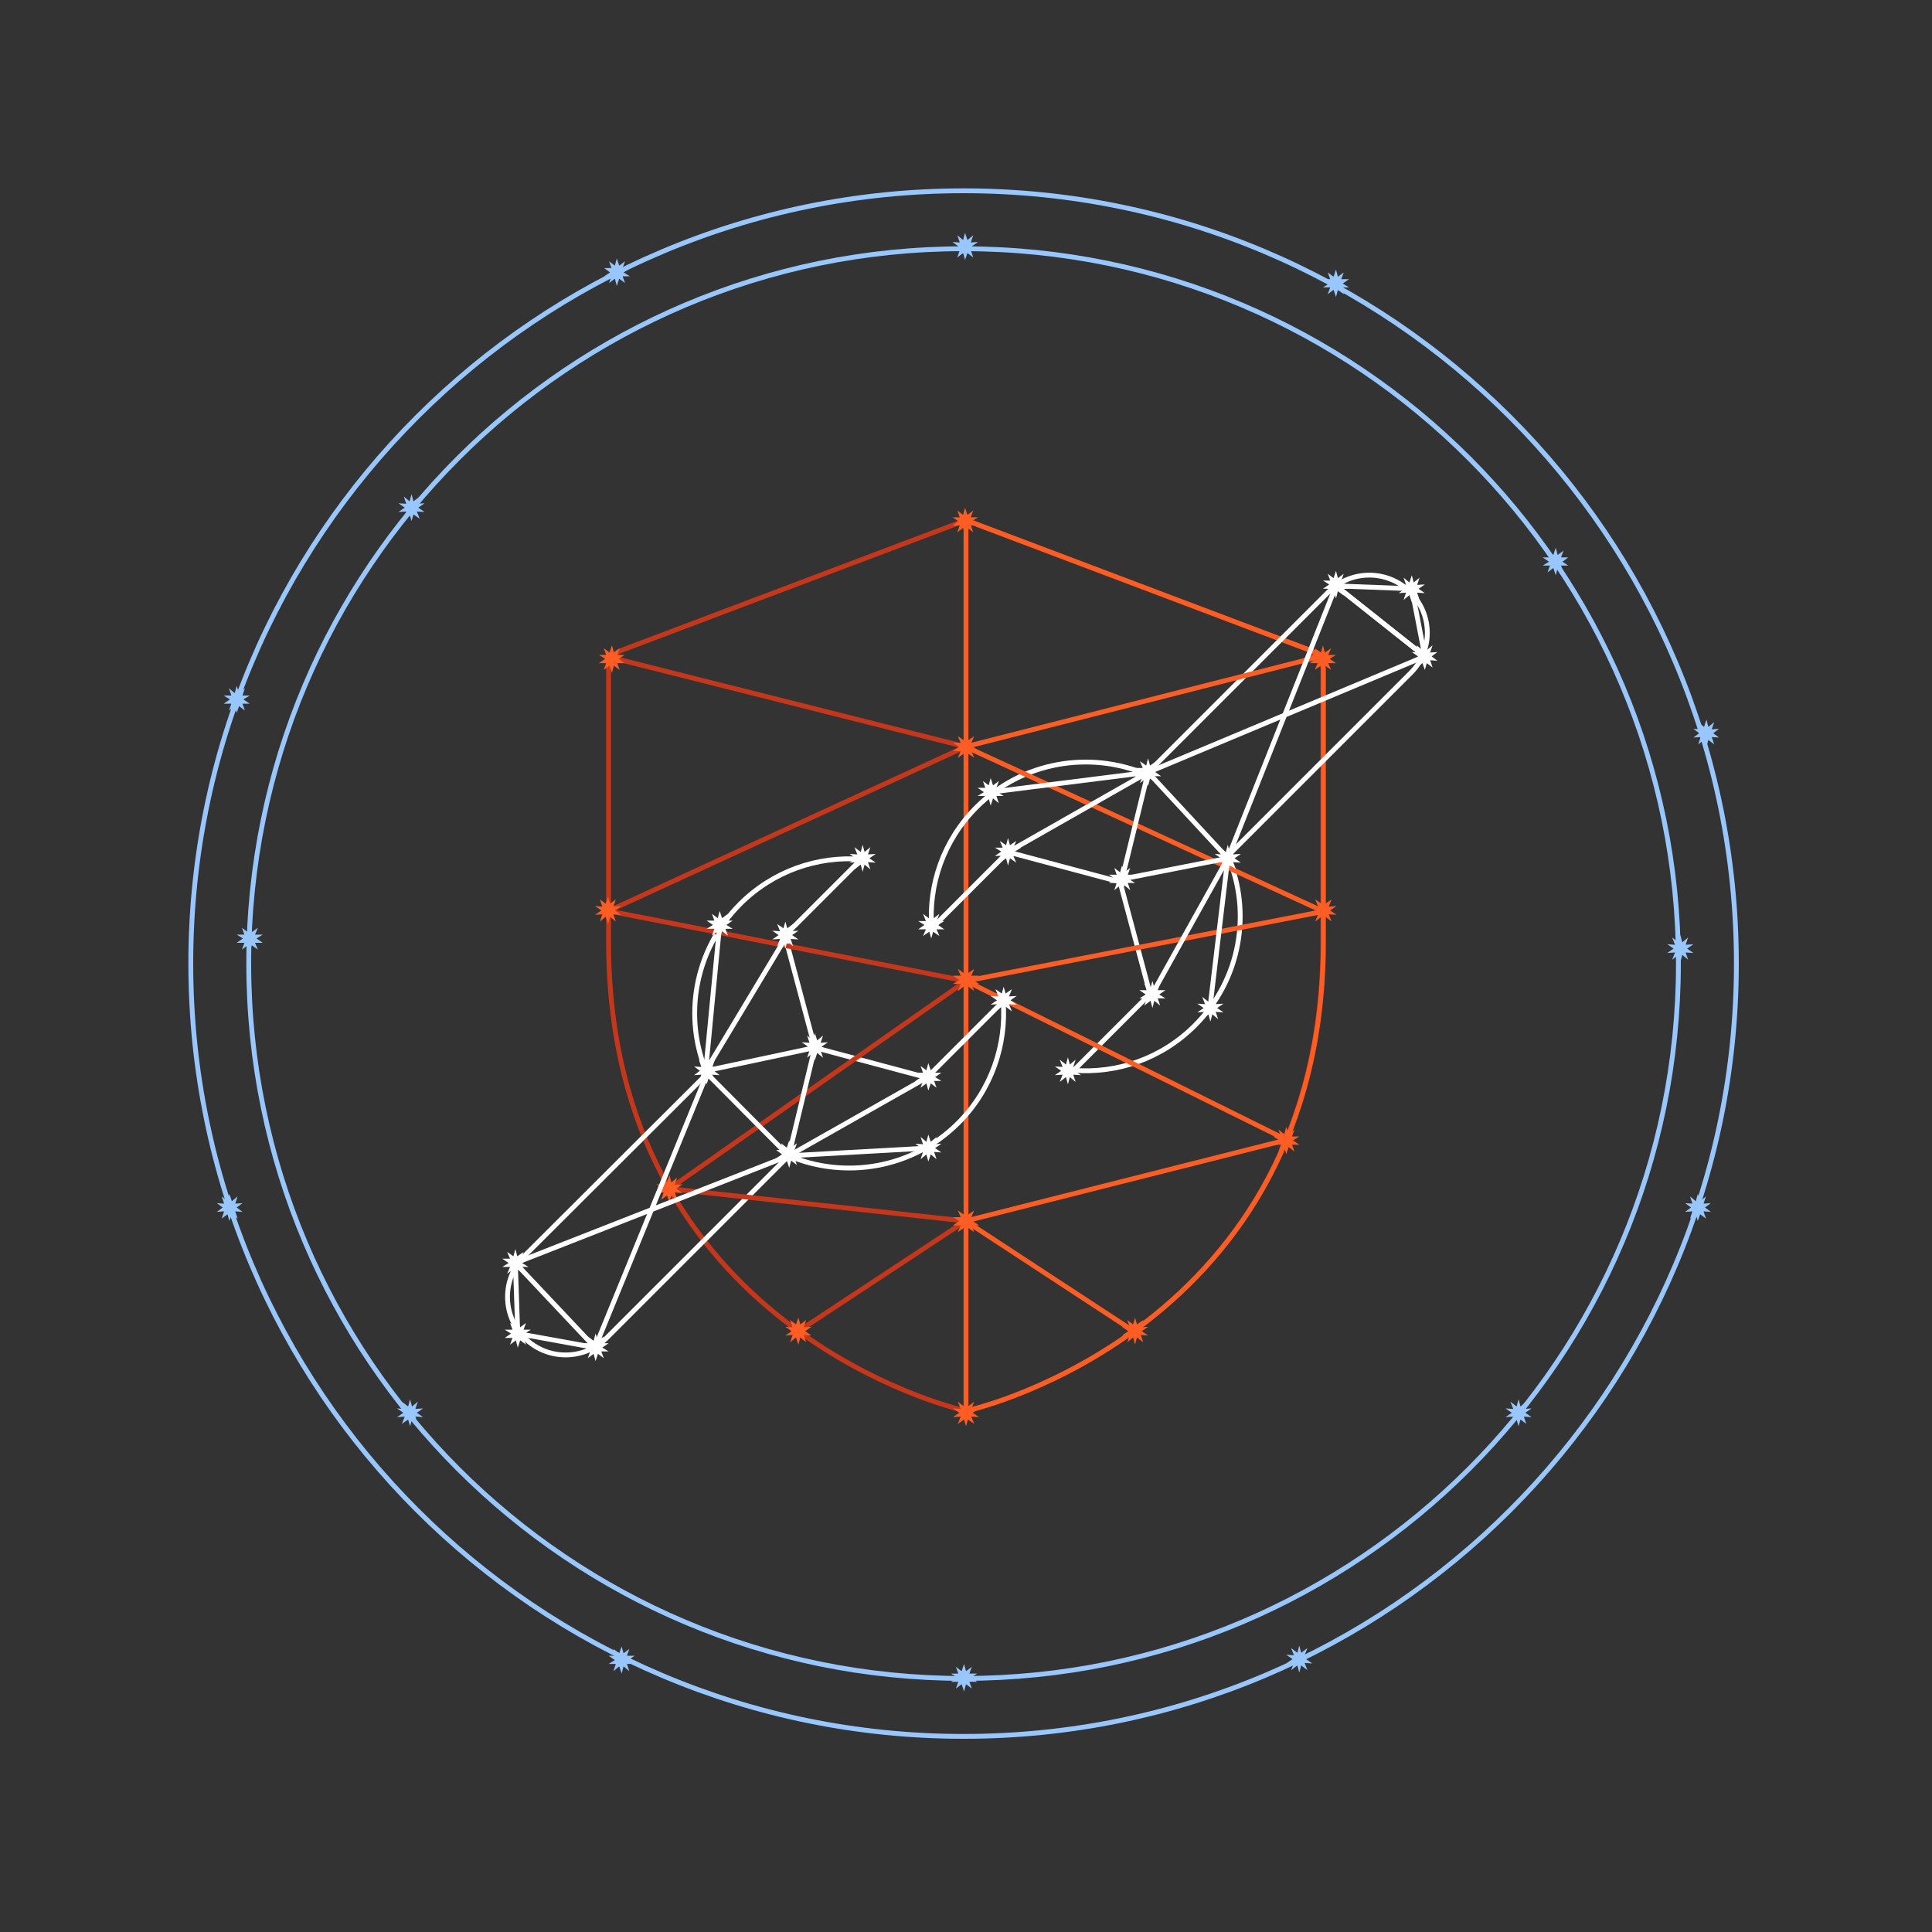 <?xml version="1.0" encoding="utf-8"?>
<!-- Generator: Adobe Illustrator 21.1.0, SVG Export Plug-In . SVG Version: 6.00 Build 0)  -->
<svg version="1.1" xmlns="http://www.w3.org/2000/svg" xmlns:xlink="http://www.w3.org/1999/xlink" x="0px" y="0px"
	 viewBox="0 0 400 400" style="enable-background:new 0 0 400 400;" xml:space="preserve">
<rect x="0" y="0" width="400" height="400" fill="#333333" stroke="none"/>
<g id="Слой_1">
	<g>
		<path style="fill:none;stroke:#C6361A;stroke-miterlimit:10;" d="M200,292c-0.3,0-0.6,0-0.9-0.1c-0.7-0.2-73.1-17-73.1-96.9v-56.3
			c0-1.8,1.1-3.5,2.8-4.1l69.6-26.3c1-0.4,2.1-0.4,3.1,0l69.6,26.3c1.7,0.6,2.8,2.3,2.8,4.1V195c0,79.9-72.3,96.8-73.1,96.9
			C200.6,292,200.3,292,200,292L200,292z"/>
		<path style="fill:none;stroke:#FF5D24;stroke-miterlimit:10;" d="M200,108v184c0.3,0,0.6,0,0.9-0.1c0.7-0.2,73.1-17,73.1-96.9
			v-56.3c0-1.8-1.1-3.5-2.8-4.1l-69.6-26.3C201,108.1,200.5,108,200,108L200,108z"/>
	</g>
	<g>
		<path style="fill:none;stroke:#FFFFFF;stroke-miterlimit:10;" d="M207.7,207.3l-15.8,15.8l-23.2-6.2l-6.2-23.2l15.8-15.8
			c-9-0.7-18.2,2.4-25.1,9.3c-9.5,9.5-11.8,23.5-6.8,35.1L108.6,260c-4.7,4.7-4.7,12.3,0,17s12.3,4.7,17,0l37.7-37.7
			c11.6,4.9,25.6,2.7,35.1-6.8C205.3,225.6,208.4,216.3,207.7,207.3z"/>
		<path style="fill:none;stroke:#FFFFFF;stroke-miterlimit:10;" d="M292,122.6c-4.7-4.7-12.3-4.7-17,0l-37.7,37.7
			c-11.6-4.9-25.6-2.7-35.1,6.8c-6.9,6.9-10,16.1-9.3,25.1l15.8-15.8l23.2,6.2l6.2,23.2l-15.8,15.8c9,0.7,18.2-2.4,25.1-9.3
			c9.5-9.5,11.8-23.5,6.8-35.1l37.7-37.7C296.7,134.9,296.7,127.3,292,122.6L292,122.6z"/>
	</g>
	<path style="fill:none;stroke:#98C6FF;stroke-miterlimit:10;" d="M199.5,39.5c-88.4,0-160,71.6-160,160s71.6,160,160,160
		s160-71.6,160-160S287.9,39.5,199.5,39.5z M199.5,347.5c-81.7,0-148-66.3-148-148s66.3-148,148-148s148,66.3,148,148
		S281.2,347.5,199.5,347.5z"/>
</g>
<g id="Слой_3">
	<polyline style="fill:none;stroke:#C6361A;stroke-miterlimit:10;" points="126,136 199.9,154.6 126,188.6 200,203.1 138.6,246.1 
		199.9,252.8 165.3,275.6 	"/>
	<polyline style="fill:none;stroke:#FF5D24;stroke-miterlimit:10;" points="273,136 199.9,154.6 274,188.7 200,203.1 266.4,236 
		199.9,252.8 234.7,275.6 	"/>
</g>
<g id="Слой_2">
	<polygon style="fill:#FF5D24;" points="126.7,133.6 127.1,135.1 128.3,134.2 127.8,135.6 129.3,135.6 128.1,136.4 129.3,137.3 
		127.8,137.3 128.3,138.7 127.1,137.8 126.7,139.3 126.2,137.8 125,138.7 125.5,137.3 124,137.3 125.3,136.4 124,135.6 125.5,135.6 
		125,134.2 126.2,135.1 	"/>
	<polygon style="fill:#FF5D24;" points="125.9,185.7 126.3,187.1 127.5,186.2 127,187.7 128.6,187.6 127.3,188.5 128.6,189.4 
		127,189.3 127.5,190.8 126.3,189.8 125.9,191.3 125.4,189.8 124.2,190.8 124.7,189.3 123.2,189.4 124.5,188.5 123.2,187.6 
		124.7,187.7 124.2,186.2 125.4,187.1 	"/>
	<polygon style="fill:#FF5D24;" points="200,289.7 200.4,291.2 201.7,290.2 201.1,291.7 202.7,291.6 201.4,292.5 202.7,293.4 
		201.1,293.3 201.7,294.8 200.4,293.9 200,295.3 199.6,293.9 198.3,294.8 198.9,293.3 197.3,293.4 198.6,292.5 197.3,291.6 
		198.9,291.7 198.3,290.2 199.6,291.2 	"/>
	<polygon style="fill:#FF5D24;" points="138.6,243.3 139,244.8 140.2,243.8 139.7,245.3 141.3,245.2 140,246.1 141.3,247 
		139.7,246.9 140.2,248.4 139,247.5 138.6,248.9 138.1,247.5 136.9,248.4 137.4,246.9 135.9,247 137.2,246.1 135.9,245.2 
		137.4,245.3 136.9,243.8 138.1,244.8 	"/>
	<polygon style="fill:#FF5D24;" points="266.3,233.3 266.8,234.8 268,233.9 267.5,235.3 269,235.3 267.7,236.1 269,237 267.5,237 
		268,238.4 266.8,237.5 266.3,239 265.9,237.5 264.7,238.4 265.2,237 263.6,237 264.9,236.1 263.6,235.3 265.2,235.3 264.7,233.9 
		265.9,234.8 	"/>
	<polygon style="fill:#FF5D24;" points="274,185.7 274.4,187.1 275.7,186.2 275.1,187.7 276.7,187.6 275.4,188.5 276.7,189.4 
		275.1,189.3 275.7,190.8 274.4,189.8 274,191.3 273.6,189.8 272.3,190.8 272.9,189.3 271.3,189.4 272.6,188.5 271.3,187.6 
		272.9,187.7 272.3,186.2 273.6,187.1 	"/>
	<polygon style="fill:#FF5D24;" points="273.9,133.6 274.3,135.1 275.6,134.2 275,135.6 276.6,135.6 275.3,136.4 276.6,137.3 
		275,137.3 275.6,138.7 274.3,137.8 273.9,139.3 273.5,137.8 272.2,138.7 272.8,137.3 271.2,137.3 272.5,136.4 271.2,135.6 
		272.8,135.6 272.2,134.2 273.5,135.1 	"/>
	<polygon style="fill:#FF5D24;" points="200,151.8 200.4,153.3 201.7,152.4 201.1,153.8 202.7,153.8 201.4,154.6 202.7,155.5 
		201.1,155.5 201.7,156.9 200.4,156 200,157.5 199.6,156 198.3,156.9 198.9,155.5 197.3,155.5 198.6,154.6 197.3,153.8 198.9,153.8 
		198.3,152.4 199.6,153.3 	"/>
	<polygon style="fill:#FF5D24;" points="199.8,105.1 200.3,106.6 201.5,105.7 201,107.1 202.5,107.1 201.2,107.9 202.5,108.8 
		201,108.8 201.5,110.2 200.3,109.3 199.8,110.8 199.4,109.3 198.2,110.2 198.7,108.8 197.2,108.8 198.4,107.9 197.2,107.1 
		198.7,107.1 198.2,105.7 199.4,106.6 	"/>
	<polygon style="fill:#FFFFFF;" points="178.6,174.9 179,176.4 180.2,175.4 179.7,176.9 181.3,176.8 180,177.7 181.3,178.6 
		179.7,178.5 180.2,180 179,179 178.6,180.5 178.2,179 176.9,180 177.5,178.5 175.9,178.6 177.2,177.7 175.9,176.8 177.5,176.9 
		176.9,175.4 178.2,176.4 	"/>
	<polygon style="fill:#FFFFFF;" points="162.6,190.8 163,192.2 164.2,191.3 163.7,192.8 165.3,192.7 164,193.6 165.3,194.5 
		163.7,194.4 164.2,195.9 163,194.9 162.6,196.4 162.2,194.9 160.9,195.9 161.5,194.4 159.9,194.5 161.2,193.6 159.9,192.7 
		161.5,192.8 160.9,191.3 162.2,192.2 	"/>
	<polygon style="fill:#FFFFFF;" points="168.7,213.9 169.2,215.4 170.4,214.4 169.9,215.9 171.4,215.8 170.1,216.7 171.4,217.6 
		169.9,217.5 170.4,219 169.2,218 168.7,219.5 168.3,218 167.1,219 167.6,217.5 166,217.6 167.3,216.7 166,215.8 167.6,215.9 
		167.1,214.4 168.3,215.4 	"/>
	<polygon style="fill:#FFFFFF;" points="192.2,220.1 192.7,221.6 193.9,220.7 193.4,222.1 194.9,222.1 193.6,223 194.9,223.8 
		193.4,223.8 193.9,225.2 192.7,224.3 192.2,225.8 191.8,224.3 190.6,225.2 191.1,223.8 189.5,223.8 190.8,223 189.5,222.1 
		191.1,222.1 190.6,220.7 191.8,221.6 	"/>
	<polygon style="fill:#FFFFFF;" points="207.8,204.3 208.2,205.7 209.5,204.8 208.9,206.3 210.5,206.2 209.2,207.1 210.5,208 
		208.9,207.9 209.5,209.4 208.2,208.4 207.8,209.9 207.4,208.4 206.1,209.4 206.7,207.9 205.1,208 206.4,207.1 205.1,206.2 
		206.7,206.3 206.1,204.8 207.4,205.7 	"/>
	<polygon style="fill:#FFFFFF;" points="146.3,218.9 146.8,220.4 148,219.4 147.5,220.9 149,220.8 147.8,221.7 149,222.6 
		147.5,222.5 148,224 146.8,223 146.3,224.5 145.9,223 144.7,224 145.2,222.5 143.7,222.6 144.9,221.7 143.7,220.8 145.2,220.9 
		144.7,219.4 145.9,220.4 	"/>
	<polygon style="fill:#FFFFFF;" points="163.4,236.1 163.8,237.6 165,236.7 164.5,238.1 166,238.1 164.8,239 166,239.8 164.5,239.8 
		165,241.2 163.8,240.3 163.4,241.8 162.9,240.3 161.7,241.2 162.2,239.8 160.7,239.8 161.9,239 160.7,238.1 162.2,238.1 
		161.7,236.7 162.9,237.6 	"/>
	<polygon style="fill:#FFFFFF;" points="149,188.6 149.5,190.1 150.7,189.2 150.2,190.6 151.7,190.6 150.4,191.5 151.7,192.3 
		150.2,192.3 150.7,193.7 149.5,192.8 149,194.3 148.6,192.8 147.4,193.7 147.9,192.3 146.3,192.3 147.6,191.5 146.3,190.6 
		147.9,190.6 147.4,189.2 148.6,190.1 	"/>
	<polygon style="fill:#FFFFFF;" points="192.2,234.9 192.7,236.4 193.9,235.4 193.4,236.9 194.9,236.8 193.6,237.7 194.9,238.6 
		193.4,238.5 193.9,240 192.7,239 192.2,240.5 191.8,239 190.6,240 191.1,238.5 189.5,238.6 190.8,237.7 189.5,236.8 191.1,236.9 
		190.6,235.4 191.8,236.4 	"/>
	<polygon style="fill:#FFFFFF;" points="106.7,258.6 107.1,260.1 108.4,259.2 107.8,260.6 109.4,260.6 108.1,261.5 109.4,262.3 
		107.8,262.3 108.4,263.7 107.1,262.8 106.7,264.3 106.3,262.8 105,263.7 105.6,262.3 104,262.3 105.3,261.5 104,260.6 105.6,260.6 
		105,259.2 106.3,260.1 	"/>
	<polygon style="fill:#FFFFFF;" points="123.3,276.1 123.8,277.6 125,276.7 124.5,278.1 126,278.1 124.7,279 126,279.8 124.5,279.8 
		125,281.2 123.8,280.3 123.3,281.8 122.9,280.3 121.7,281.2 122.2,279.8 120.6,279.8 121.9,279 120.6,278.1 122.2,278.1 
		121.7,276.7 122.9,277.6 	"/>
	<polygon style="fill:#FFFFFF;" points="107.2,273.3 107.7,274.8 108.9,273.9 108.4,275.3 109.9,275.3 108.6,276.1 109.9,277 
		108.4,277 108.9,278.4 107.7,277.5 107.2,279 106.8,277.5 105.6,278.4 106.1,277 104.5,277 105.8,276.1 104.5,275.3 106.1,275.3 
		105.6,273.9 106.8,274.8 	"/>
	<polygon style="fill:#FFFFFF;" points="192.8,188.7 193.2,190.2 194.5,189.2 193.9,190.7 195.5,190.7 194.2,191.5 195.5,192.4 
		193.9,192.4 194.5,193.8 193.2,192.9 192.8,194.3 192.4,192.9 191.1,193.8 191.7,192.4 190.1,192.4 191.4,191.5 190.1,190.7 
		191.7,190.7 191.1,189.2 192.4,190.2 	"/>
	<polygon style="fill:#FFFFFF;" points="237.7,157 238.1,158.5 239.4,157.6 238.8,159 240.4,159 239.1,159.8 240.4,160.7 
		238.8,160.7 239.4,162.1 238.1,161.2 237.7,162.7 237.3,161.2 236,162.1 236.6,160.7 235,160.7 236.3,159.8 235,159 236.6,159 
		236,157.6 237.3,158.5 	"/>
	<polygon style="fill:#FFFFFF;" points="208.7,173.5 209.1,175 210.4,174.1 209.8,175.5 211.4,175.5 210.1,176.3 211.4,177.2 
		209.8,177.2 210.4,178.6 209.1,177.7 208.7,179.2 208.3,177.7 207,178.6 207.6,177.2 206,177.2 207.3,176.3 206,175.5 207.6,175.5 
		207,174.1 208.3,175 	"/>
	<polygon style="fill:#FFFFFF;" points="232.3,179.2 232.8,180.6 234,179.7 233.5,181.1 235,181.1 233.7,182 235,182.8 233.5,182.8 
		234,184.3 232.8,183.3 232.3,184.8 231.9,183.3 230.7,184.3 231.2,182.8 229.6,182.8 230.9,182 229.6,181.1 231.2,181.1 
		230.7,179.7 231.9,180.6 	"/>
	<polygon style="fill:#FFFFFF;" points="238.6,203.1 239,204.5 240.2,203.6 239.7,205 241.3,205 240,205.9 241.3,206.7 239.7,206.7 
		240.2,208.2 239,207.2 238.6,208.7 238.2,207.2 236.9,208.2 237.5,206.7 235.9,206.7 237.2,205.9 235.9,205 237.5,205 236.9,203.6 
		238.2,204.5 	"/>
	<polygon style="fill:#FFFFFF;" points="221.1,218.9 221.5,220.4 222.7,219.4 222.2,220.9 223.8,220.8 222.5,221.7 223.8,222.6 
		222.2,222.5 222.7,224 221.5,223 221.1,224.5 220.7,223 219.4,224 220,222.5 218.4,222.6 219.7,221.7 218.4,220.8 220,220.9 
		219.4,219.4 220.7,220.4 	"/>
	<polygon style="fill:#FFFFFF;" points="205.1,161.1 205.6,162.6 206.8,161.7 206.3,163.1 207.8,163.1 206.5,164 207.8,164.8 
		206.3,164.8 206.8,166.3 205.6,165.3 205.1,166.8 204.7,165.3 203.5,166.3 204,164.8 202.4,164.8 203.7,164 202.4,163.1 204,163.1 
		203.5,161.7 204.7,162.6 	"/>
	<polygon style="fill:#FFFFFF;" points="250.6,205.9 251,207.4 252.2,206.4 251.7,207.9 253.3,207.8 252,208.7 253.3,209.6 
		251.7,209.5 252.2,211 251,210 250.6,211.5 250.2,210 248.9,211 249.5,209.5 247.9,209.6 249.2,208.7 247.9,207.8 249.5,207.9 
		248.9,206.4 250.2,207.4 	"/>
	<polygon style="fill:#FFFFFF;" points="254.2,174.9 254.6,176.4 255.9,175.4 255.3,176.9 256.9,176.8 255.6,177.7 256.9,178.6 
		255.3,178.5 255.9,180 254.6,179 254.2,180.5 253.8,179 252.5,180 253.1,178.5 251.5,178.6 252.8,177.7 251.5,176.8 253.1,176.9 
		252.5,175.4 253.8,176.4 	"/>
	<polygon style="fill:#FFFFFF;" points="276.6,118.2 277,119.7 278.2,118.8 277.7,120.2 279.3,120.2 278,121 279.3,121.9 
		277.7,121.9 278.2,123.3 277,122.4 276.6,123.9 276.1,122.4 274.9,123.3 275.4,121.9 273.9,121.9 275.2,121 273.9,120.2 
		275.4,120.2 274.9,118.8 276.1,119.7 	"/>
	<polygon style="fill:#FFFFFF;" points="295,133.1 295.4,134.6 296.6,133.6 296.1,135.1 297.6,135 296.4,135.9 297.6,136.8 
		296.1,136.7 296.6,138.2 295.4,137.3 295,138.7 294.5,137.3 293.3,138.2 293.8,136.7 292.3,136.8 293.6,135.9 292.3,135 
		293.8,135.1 293.3,133.6 294.5,134.6 	"/>
	<polygon style="fill:#FFFFFF;" points="292.3,119.1 292.7,120.6 293.9,119.6 293.4,121.1 295,121 293.7,121.9 295,122.8 
		293.4,122.7 293.9,124.2 292.7,123.2 292.3,124.7 291.8,123.2 290.6,124.2 291.1,122.7 289.6,122.8 290.9,121.9 289.6,121 
		291.1,121.1 290.6,119.6 291.8,120.6 	"/>
	<polygon style="fill:#FF5D24;" points="200,200.1 200.4,201.5 201.7,200.6 201.1,202 202.7,202 201.4,202.9 202.7,203.7 
		201.1,203.7 201.7,205.2 200.4,204.2 200,205.7 199.6,204.2 198.3,205.2 198.9,203.7 197.3,203.7 198.6,202.9 197.3,202 198.9,202 
		198.3,200.6 199.6,201.5 	"/>
	<polygon style="fill:#FF5D24;" points="200,250 200.4,251.5 201.7,250.6 201.1,252 202.7,252 201.4,252.8 202.7,253.7 201.1,253.7 
		201.7,255.1 200.4,254.2 200,255.7 199.6,254.2 198.3,255.1 198.9,253.7 197.3,253.7 198.6,252.8 197.3,252 198.9,252 198.3,250.6 
		199.6,251.5 	"/>
	<polygon style="fill:#FF5D24;" points="235,272.8 235.4,274.2 236.7,273.3 236.2,274.8 237.7,274.7 236.4,275.6 237.7,276.5 
		236.2,276.4 236.7,277.9 235.4,276.9 235,278.4 234.6,276.9 233.4,277.9 233.9,276.4 232.3,276.5 233.6,275.6 232.3,274.7 
		233.9,274.8 233.4,273.3 234.6,274.2 	"/>
	<polygon style="fill:#FF5D24;" points="165.3,272.8 165.7,274.2 166.9,273.3 166.4,274.8 168,274.7 166.7,275.6 168,276.5 
		166.4,276.4 166.9,277.9 165.7,276.9 165.3,278.4 164.8,276.9 163.6,277.9 164.1,276.4 162.6,276.5 163.9,275.6 162.6,274.7 
		164.1,274.8 163.6,273.3 164.8,274.2 	"/>
	<polygon style="fill:#98C6FF;" points="51.7,191.5 52.1,193 53.4,192.1 52.8,193.5 54.4,193.5 53.1,194.3 54.4,195.2 52.8,195.2 
		53.4,196.6 52.1,195.7 51.7,197.2 51.3,195.7 50.1,196.6 50.6,195.2 49,195.2 50.3,194.3 49,193.5 50.6,193.5 50.1,192.1 51.3,193 
			"/>
	<polygon style="fill:#98C6FF;" points="199.6,344.5 200,346 201.2,345.1 200.7,346.5 202.3,346.5 201,347.3 202.3,348.2 
		200.7,348.2 201.2,349.6 200,348.7 199.6,350.2 199.1,348.7 197.9,349.6 198.4,348.2 196.9,348.2 198.2,347.3 196.9,346.5 
		198.4,346.5 197.9,345.1 199.1,346 	"/>
	<polygon style="fill:#98C6FF;" points="347.9,193.6 348.3,195.1 349.5,194.1 349,195.6 350.6,195.5 349.3,196.4 350.6,197.3 
		349,197.2 349.5,198.7 348.3,197.7 347.9,199.2 347.5,197.7 346.2,198.7 346.8,197.2 345.2,197.3 346.5,196.4 345.2,195.5 
		346.8,195.6 346.2,194.1 347.5,195.1 	"/>
	<polygon style="fill:#98C6FF;" points="314.4,289.7 314.8,291.2 316,290.2 315.5,291.7 317.1,291.6 315.8,292.5 317.1,293.4 
		315.5,293.3 316,294.8 314.8,293.9 314.4,295.3 314,293.9 312.7,294.8 313.3,293.3 311.7,293.4 313,292.5 311.7,291.6 313.3,291.7 
		312.7,290.2 314,291.2 	"/>
	<polygon style="fill:#98C6FF;" points="84.9,289.7 85.3,291.2 86.5,290.2 86,291.7 87.6,291.6 86.3,292.5 87.6,293.4 86,293.3 
		86.5,294.8 85.3,293.9 84.9,295.3 84.5,293.9 83.2,294.8 83.8,293.3 82.2,293.4 83.5,292.5 82.2,291.6 83.8,291.7 83.2,290.2 
		84.5,291.2 	"/>
	<polygon style="fill:#98C6FF;" points="199.8,48.2 200.3,49.7 201.5,48.7 201,50.2 202.5,50.1 201.2,51 202.5,51.9 201,51.8 
		201.5,53.3 200.3,52.4 199.8,53.8 199.4,52.4 198.2,53.3 198.7,51.8 197.2,51.9 198.4,51 197.2,50.1 198.7,50.2 198.2,48.7 
		199.4,49.7 	"/>
	<polygon style="fill:#98C6FF;" points="322.1,113.4 322.5,114.9 323.7,114 323.2,115.4 324.7,115.4 323.5,116.3 324.7,117.1 
		323.2,117.1 323.7,118.5 322.5,117.6 322.1,119.1 321.6,117.6 320.4,118.5 320.9,117.1 319.4,117.1 320.7,116.3 319.4,115.4 
		320.9,115.4 320.4,114 321.6,114.9 	"/>
	<polygon style="fill:#98C6FF;" points="85.2,102.3 85.6,103.8 86.9,102.8 86.3,104.3 87.9,104.2 86.6,105.1 87.9,106 86.3,105.9 
		86.9,107.4 85.6,106.5 85.2,107.9 84.8,106.5 83.6,107.4 84.1,105.9 82.5,106 83.8,105.1 82.5,104.2 84.1,104.3 83.6,102.8 
		84.8,103.8 	"/>
	<polygon style="fill:#98C6FF;" points="127.7,53.5 128.2,55 129.4,54.1 128.9,55.5 130.4,55.5 129.1,56.4 130.4,57.2 128.9,57.2 
		129.4,58.6 128.2,57.7 127.7,59.2 127.3,57.7 126.1,58.6 126.6,57.2 125.1,57.2 126.3,56.4 125.1,55.5 126.6,55.5 126.1,54.1 
		127.3,55 	"/>
	<polygon style="fill:#98C6FF;" points="49,142 49.5,143.5 50.7,142.5 50.2,144 51.7,144 50.4,144.8 51.7,145.7 50.2,145.7 
		50.7,147.1 49.5,146.2 49,147.6 48.6,146.2 47.4,147.1 47.9,145.7 46.3,145.7 47.6,144.8 46.3,144 47.9,144 47.4,142.5 48.6,143.5 
			"/>
	<polygon style="fill:#98C6FF;" points="276.6,55.8 277,57.3 278.2,56.4 277.7,57.8 279.3,57.8 278,58.7 279.3,59.5 277.7,59.5 
		278.2,60.9 277,60 276.6,61.5 276.1,60 274.9,60.9 275.4,59.5 273.9,59.5 275.2,58.7 273.9,57.8 275.4,57.8 274.9,56.4 276.1,57.3 
			"/>
	<polygon style="fill:#98C6FF;" points="353.3,149 353.7,150.5 354.9,149.5 354.4,151 355.9,150.9 354.7,151.8 355.9,152.7 
		354.4,152.6 354.9,154.1 353.7,153.2 353.3,154.6 352.8,153.2 351.6,154.1 352.1,152.6 350.6,152.7 351.8,151.8 350.6,150.9 
		352.1,151 351.6,149.5 352.8,150.5 	"/>
	<polygon style="fill:#98C6FF;" points="351.5,247.2 352,248.7 353.2,247.7 352.7,249.2 354.2,249.1 353,250 354.2,250.9 
		352.7,250.8 353.2,252.3 352,251.4 351.5,252.8 351.1,251.4 349.9,252.3 350.4,250.8 348.9,250.9 350.1,250 348.9,249.1 
		350.4,249.2 349.9,247.7 351.1,248.7 	"/>
	<polygon style="fill:#98C6FF;" points="269,340.7 269.4,342.2 270.7,341.2 270.1,342.7 271.7,342.6 270.4,343.5 271.7,344.4 
		270.1,344.3 270.7,345.8 269.4,344.8 269,346.3 268.6,344.8 267.3,345.8 267.9,344.3 266.3,344.4 267.6,343.5 266.3,342.6 
		267.9,342.7 267.3,341.2 268.6,342.2 	"/>
	<polygon style="fill:#98C6FF;" points="128.7,340.9 129.1,342.3 130.3,341.4 129.8,342.8 131.4,342.8 130.1,343.7 131.4,344.5 
		129.8,344.5 130.3,346 129.1,345 128.7,346.5 128.2,345 127,346 127.5,344.5 126,344.5 127.3,343.7 126,342.8 127.5,342.8 
		127,341.4 128.2,342.3 	"/>
	<polygon style="fill:#98C6FF;" points="47.5,247.2 48,248.7 49.2,247.7 48.7,249.2 50.2,249.1 49,250 50.2,250.9 48.7,250.8 
		49.2,252.3 48,251.4 47.5,252.8 47.1,251.4 45.9,252.3 46.4,250.8 44.9,250.9 46.1,250 44.9,249.1 46.4,249.2 45.9,247.7 
		47.1,248.7 	"/>
</g>
<g id="Слой_4">
	<polyline style="fill:none;stroke:#FFFFFF;stroke-miterlimit:10;" points="123.2,279 106.7,261.5 107.2,276.1 123.2,279 
		146.4,222.3 163.3,239.3 106.7,261.5 	"/>
	<path style="fill:none;stroke:#FFFFFF;stroke-miterlimit:10;" d="M177.2,231.4"/>
	<path style="fill:none;stroke:#FFFFFF;stroke-miterlimit:10;" d="M147,221.7"/>
	<polyline style="fill:none;stroke:#FFFFFF;stroke-miterlimit:10;" points="149,191.5 146.1,221.7 163,193.6 146.1,221.7 
		168.7,216.9 163.3,239.3 191.9,223.1 163.3,239.3 191.9,237.7 	"/>
	<polyline style="fill:none;stroke:#FFFFFF;stroke-miterlimit:10;" points="238.6,205.7 254.2,177.7 250.5,208.7 	"/>
	<polyline style="fill:none;stroke:#FFFFFF;stroke-miterlimit:10;" points="205.1,164 237.7,159.9 254.2,177.7 232.3,182 
		237.7,159.9 208.7,176.4 	"/>
	<polyline style="fill:none;stroke:#FFFFFF;stroke-miterlimit:10;" points="237.7,159.9 295,135.9 276.6,121.3 254.2,177.7 	"/>
	<polygon style="fill:none;stroke:#FFFFFF;stroke-miterlimit:10;" points="292.3,121.9 276.6,121.3 295,135.9 	"/>
</g>
<g id="Слой_5">
</g>
</svg>
